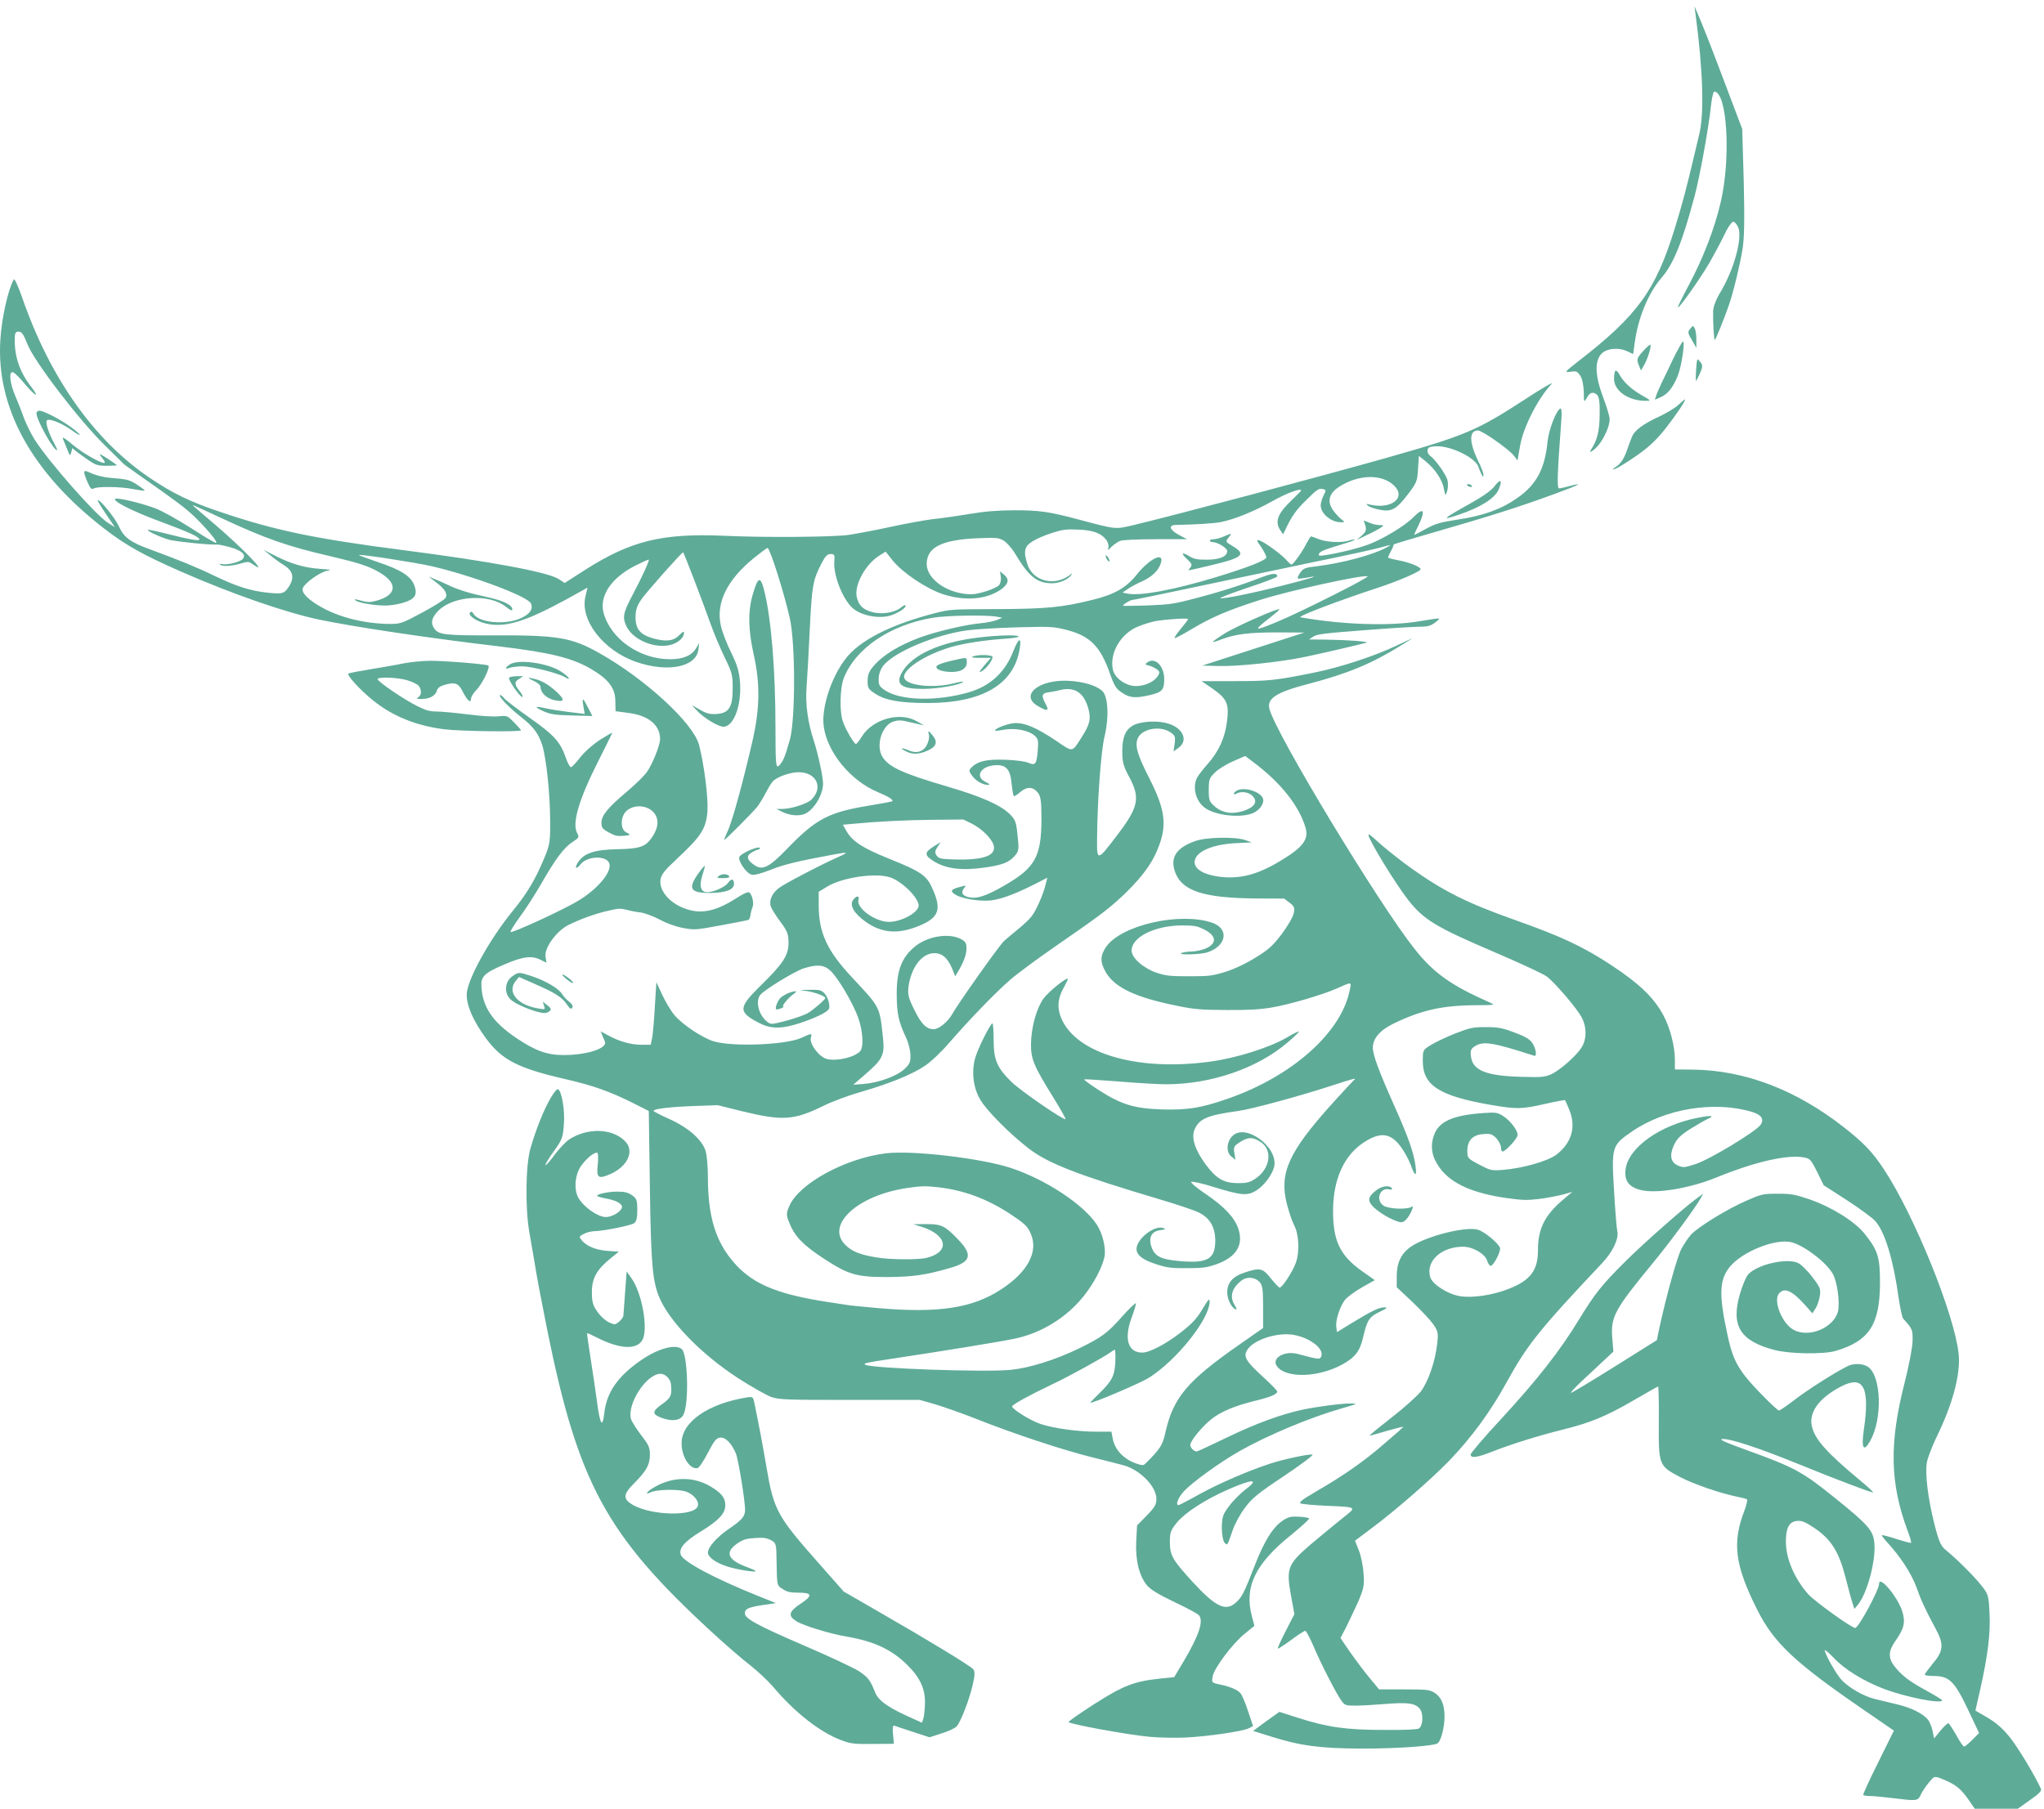 <?xml version="1.0" encoding="UTF-8" standalone="no"?>
<!-- Created with Inkscape (http://www.inkscape.org/) -->

<svg
   xmlns:dc="http://purl.org/dc/elements/1.1/"
   xmlns:cc="http://creativecommons.org/ns#"
   xmlns:rdf="http://www.w3.org/1999/02/22-rdf-syntax-ns#"
   xmlns:svg="http://www.w3.org/2000/svg"
   xmlns="http://www.w3.org/2000/svg"
   xmlns:sodipodi="http://sodipodi.sourceforge.net/DTD/sodipodi-0.dtd"
   xmlns:inkscape="http://www.inkscape.org/namespaces/inkscape"
   version="1.1"
   id="svg815"
   width="1128.789"
   height="999.062"
   viewBox="0 0 1128.788 999.063"
   sodipodi:docname="bull.svg"
   inkscape:version="0.92.3 (2405546, 2018-03-11)">
  <defs
     id="defs819" />
  <sodipodi:namedview
     pagecolor="#ffffff"
     bordercolor="#666666"
     borderopacity="1"
     objecttolerance="10"
     gridtolerance="10"
     guidetolerance="10"
     inkscape:pageopacity="0"
     inkscape:pageshadow="2"
     inkscape:window-width="3200"
     inkscape:window-height="1689"
     id="namedview817"
     showgrid="false"
     fit-margin-top="0"
     fit-margin-left="0"
     fit-margin-right="0"
     fit-margin-bottom="0"
     inkscape:zoom="0.39056226"
     inkscape:cx="-144.55165"
     inkscape:cy="216.35806"
     inkscape:window-x="0"
     inkscape:window-y="55"
     inkscape:window-maximized="1"
     inkscape:current-layer="svg815"
     showguides="true" />
  <path
     style="fill:none;fill-opacity:1;stroke:#f7a400;stroke-width:0.905;stroke-opacity:1"
     d=""
     id="path1155"
     inkscape:connector-curvature="0" />
  <path
     style="fill:none;fill-opacity:1;stroke:#f7a400;stroke-width:0.905;stroke-opacity:1"
     d=""
     id="path1157"
     inkscape:connector-curvature="0" />
  <path
     style="fill:none;fill-opacity:1;stroke:#f7a400;stroke-width:0.905;stroke-opacity:1"
     d=""
     id="path1177"
     inkscape:connector-curvature="0" />
  <path
     style="fill:none;fill-opacity:1;stroke:#f7a400;stroke-width:0.905;stroke-opacity:1"
     d=""
     id="path1179"
     inkscape:connector-curvature="0" />
  <path
     style="fill:none;fill-opacity:1;stroke:#f7a400;stroke-width:0.905;stroke-opacity:1"
     d=""
     id="path1181"
     inkscape:connector-curvature="0" />
  <path
     style="fill:none;fill-opacity:1;stroke:#f7a400;stroke-width:0.905;stroke-opacity:1"
     d=""
     id="path1183"
     inkscape:connector-curvature="0" />
  <path
     style="fill:none;fill-opacity:1;stroke:#f7a400;stroke-width:0.905;stroke-opacity:1"
     d=""
     id="path1185"
     inkscape:connector-curvature="0" />
  <path
     style="fill:none;fill-opacity:1;stroke:#f7a400;stroke-width:0.905;stroke-opacity:1"
     d=""
     id="path1191"
     inkscape:connector-curvature="0" />
  <path
     style="fill:none;fill-opacity:1;stroke:#f7a400;stroke-width:0.905;stroke-opacity:1"
     d=""
     id="path1193"
     inkscape:connector-curvature="0" />
  <path
     style="fill:none;fill-opacity:1;stroke:#f7a400;stroke-width:0.905;stroke-opacity:1"
     d=""
     id="path1195"
     inkscape:connector-curvature="0" />
  <path
     style="fill:none;fill-opacity:1;stroke:#f7a400;stroke-width:0.905;stroke-opacity:1"
     d=""
     id="path1197"
     inkscape:connector-curvature="0" />
  <path
     style="fill:none;fill-opacity:1;stroke:#f7a400;stroke-width:0.905;stroke-opacity:1"
     d=""
     id="path1215"
     inkscape:connector-curvature="0" />
  <path
     style="fill:none;fill-opacity:1;stroke:#f7a400;stroke-width:0.905;stroke-opacity:1"
     d=""
     id="path1217"
     inkscape:connector-curvature="0" />
  <path
     style="fill:none;fill-opacity:1;stroke:#f7a400;stroke-width:0.32;stroke-opacity:1"
     d=""
     id="path1233"
     inkscape:connector-curvature="0" />
  <path
     style="fill:none;fill-opacity:1;stroke:#f7a400;stroke-width:0.32;stroke-opacity:1"
     d=""
     id="path1235"
     inkscape:connector-curvature="0" />
  <g
     style="fill:#5eab98;fill-opacity:1;stroke:none"
     transform="matrix(0.12,0,0,-0.078,-0.267,999.062)"
     id="g1034">
    <path
       inkscape:connector-curvature="0"
       d="m 7805,12710 c 35,-403 41,-715 16,-860 -5,-30 -14,-89 -20,-130 -39,-254 -56,-352 -92,-532 -88,-437 -171,-613 -441,-935 -66,-80 -68,-82 -38,-77 27,6 31,3 45,-29 9,-21 15,-69 16,-114 0,-74 1,-76 13,-44 15,41 28,48 47,25 10,-13 14,-49 13,-143 -1,-116 -11,-178 -39,-245 -16,-37 15,-6 37,37 26,53 48,131 48,177 0,19 -14,89 -30,155 -53,214 -36,335 49,343 23,2 43,-3 62,-17 l 27,-20 7,77 c 15,177 62,354 125,466 54,97 94,249 150,571 24,134 67,502 76,643 4,56 11,102 15,102 60,0 78,-475 29,-790 -28,-183 -80,-390 -145,-578 -30,-86 -53,-158 -51,-160 7,-6 103,205 145,315 22,60 53,148 68,197 15,50 33,91 40,94 7,2 17,-14 24,-38 22,-73 -19,-303 -83,-465 -19,-49 -31,-98 -32,-130 -1,-81 4,-209 8,-204 4,4 44,154 64,244 20,87 50,276 63,395 9,82 10,220 6,485 l -7,370 -70,285 c -73,298 -112,451 -136,535 l -14,50 z"
       id="path968"
       style="fill:#5eab98;fill-opacity:1" />
    <path
       inkscape:connector-curvature="0"
       d="m 66,10830 c -26,-68 -56,-273 -62,-425 -21,-481 144,-943 478,-1340 101,-120 180,-187 353,-304 234,-158 481,-290 635,-340 166,-53 504,-131 835,-191 232,-43 332,-81 421,-162 78,-72 108,-134 108,-225 l 1,-71 59,-12 c 93,-18 146,-86 146,-186 0,-41 -34,-173 -60,-231 -11,-25 -53,-89 -94,-142 -89,-116 -116,-168 -116,-220 0,-32 6,-44 31,-65 32,-27 40,-30 74,-26 29,3 31,8 9,24 -28,21 -27,114 2,153 40,54 111,36 134,-33 15,-44 9,-96 -18,-157 -29,-65 -56,-79 -156,-82 -110,-3 -159,-29 -186,-99 -15,-39 -5,-45 14,-8 30,59 118,64 132,8 15,-60 -55,-188 -149,-272 -76,-68 -301,-227 -305,-215 -2,6 17,52 41,103 25,51 69,156 98,233 67,180 106,261 146,301 30,30 32,35 21,64 -24,70 9,240 98,510 35,107 64,197 64,199 0,3 -25,-19 -56,-49 -32,-32 -70,-83 -90,-122 -18,-36 -38,-69 -43,-72 -5,-3 -16,27 -25,67 -25,112 -55,162 -166,282 -56,61 -109,123 -117,138 -8,16 -17,26 -20,23 -8,-8 42,-89 98,-156 55,-66 80,-117 97,-200 18,-91 35,-334 36,-520 1,-161 -1,-183 -27,-278 -41,-152 -79,-250 -146,-376 -107,-201 -211,-492 -211,-591 0,-81 31,-189 89,-310 74,-154 148,-212 370,-290 123,-44 198,-85 299,-162 l 80,-62 5,-543 c 5,-537 12,-657 42,-772 45,-171 193,-406 364,-577 64,-63 134,-124 156,-135 37,-17 64,-19 360,-19 h 320 l 71,-31 c 39,-18 124,-64 190,-104 168,-103 400,-221 529,-270 61,-23 127,-49 148,-58 75,-31 151,-150 151,-237 0,-42 -8,-61 -45,-120 l -44,-69 -4,-117 c -4,-132 15,-247 52,-311 15,-27 56,-65 125,-115 56,-41 107,-83 112,-93 22,-42 0,-143 -72,-330 l -42,-108 -69,-11 c -116,-19 -168,-51 -299,-180 -65,-64 -118,-121 -118,-127 0,-14 274,-91 375,-105 44,-6 116,-8 160,-5 102,7 266,44 293,65 l 21,16 -23,105 c -12,58 -28,114 -34,126 -14,26 -45,47 -96,64 -38,12 -38,13 -33,57 6,58 92,234 148,303 l 44,55 -11,65 c -37,210 14,374 181,580 46,58 83,110 82,115 -2,6 -23,11 -47,13 -35,3 -47,-1 -70,-23 -48,-46 -88,-143 -134,-325 -50,-197 -58,-221 -87,-261 -46,-64 -93,-29 -197,145 -94,158 -105,188 -106,281 0,72 3,86 33,143 39,71 131,163 237,234 115,77 145,75 74,-6 -21,-26 -54,-76 -72,-114 -29,-59 -32,-77 -33,-152 0,-47 6,-94 12,-105 14,-23 13,-25 38,87 9,42 34,114 56,158 33,69 58,101 181,227 78,81 137,148 130,151 -16,5 -134,-33 -196,-65 -101,-51 -233,-139 -323,-215 -50,-43 -94,-78 -97,-78 -15,0 -3,50 23,95 37,64 167,208 257,287 131,114 327,240 473,304 72,32 74,33 39,34 -43,0 -153,-22 -224,-45 -98,-33 -212,-97 -344,-195 -74,-55 -137,-100 -140,-100 -13,0 -30,25 -30,46 0,29 53,128 97,183 45,53 103,92 197,128 75,28 106,48 106,68 0,6 -29,52 -64,101 -81,114 -94,147 -73,195 24,59 107,109 180,109 86,0 181,-98 158,-162 -6,-17 -13,-16 -108,23 -60,24 -120,-30 -95,-86 41,-90 194,-82 305,14 58,51 78,93 93,194 18,118 27,140 77,177 33,24 37,30 20,30 -25,0 -56,-23 -148,-109 l -70,-66 -3,35 c -5,45 16,145 39,192 10,20 45,60 78,89 l 60,52 -56,61 c -104,112 -137,217 -136,436 1,219 51,388 142,479 76,76 123,67 170,-32 17,-35 37,-92 45,-126 20,-88 30,-89 22,-4 -8,90 -32,196 -96,417 -73,251 -100,365 -100,415 0,64 32,123 93,169 129,97 227,131 382,132 88,1 89,1 65,18 -182,124 -260,210 -348,381 -162,313 -633,1509 -667,1695 -15,77 28,121 180,182 179,72 290,143 423,270 l 57,55 -82,-59 c -96,-70 -255,-150 -368,-185 -182,-57 -213,-62 -371,-62 h -152 l 53,-56 c 64,-70 74,-104 64,-229 -9,-115 -38,-213 -88,-300 -21,-36 -43,-80 -50,-99 -22,-68 -6,-166 36,-213 46,-52 154,-73 214,-42 36,18 62,73 53,109 -13,51 -91,84 -122,53 -17,-17 -15,-33 2,-18 23,18 59,8 75,-22 22,-38 6,-76 -42,-101 -53,-27 -98,-17 -134,30 -25,33 -28,44 -28,118 0,74 3,85 30,125 16,24 54,59 84,79 l 54,36 34,-40 c 128,-146 215,-314 244,-471 14,-78 -12,-134 -107,-223 -112,-107 -196,-141 -296,-120 -67,15 -108,53 -108,102 0,72 79,127 194,135 l 69,5 -29,16 c -46,25 -178,22 -230,-6 -86,-46 -116,-113 -96,-211 30,-141 128,-193 374,-196 l 130,-1 25,-29 c 22,-26 24,-36 19,-75 -3,-25 -28,-91 -55,-147 -42,-84 -61,-111 -122,-168 -45,-43 -97,-80 -138,-100 -60,-28 -75,-31 -166,-31 -88,0 -107,3 -150,25 -61,32 -115,105 -115,157 0,95 106,177 231,178 57,0 70,-4 102,-28 60,-46 61,-102 4,-138 -18,-10 -45,-19 -62,-19 -16,0 -37,-5 -45,-10 -25,-16 87,-12 120,5 88,46 100,169 19,210 -147,76 -414,-17 -485,-169 -29,-63 -30,-109 -3,-182 42,-111 140,-181 337,-241 75,-23 106,-26 222,-27 102,-1 152,4 205,18 79,20 232,89 297,133 73,50 70,51 62,-9 -38,-302 -267,-615 -567,-773 -119,-63 -180,-78 -296,-73 -127,6 -188,34 -290,135 -41,40 -72,75 -69,78 2,2 73,-5 158,-15 85,-11 184,-20 220,-20 207,1 418,113 557,295 29,38 53,74 53,78 0,5 -26,-14 -57,-43 -81,-72 -235,-146 -354,-170 -346,-72 -634,68 -689,334 -13,66 -7,127 21,200 10,28 17,51 15,53 -8,9 -91,-95 -112,-141 -32,-70 -55,-197 -57,-315 -1,-112 11,-157 103,-385 33,-82 58,-151 56,-153 -9,-9 -208,202 -249,264 -67,102 -82,155 -82,300 0,67 -3,119 -6,115 -14,-16 -67,-182 -79,-246 -18,-100 -9,-215 26,-301 31,-78 133,-235 219,-338 90,-107 225,-188 605,-362 79,-36 160,-78 178,-92 52,-39 76,-102 77,-198 0,-133 -35,-164 -163,-147 -89,12 -116,34 -131,102 -14,67 1,109 41,117 24,5 27,8 14,15 -33,18 -97,-44 -118,-114 -18,-60 8,-104 85,-142 50,-25 68,-29 142,-28 73,0 91,4 136,28 92,51 126,138 99,256 -18,77 -64,152 -148,240 -41,42 -71,81 -68,87 4,5 47,-9 101,-35 128,-61 157,-65 197,-28 37,35 75,113 84,170 20,139 -132,311 -192,218 -27,-41 -30,-114 -6,-144 l 20,-25 -5,47 c -5,43 -3,50 25,78 38,38 61,38 97,0 56,-58 42,-191 -27,-260 -25,-25 -38,-30 -78,-30 -66,0 -100,31 -150,134 -48,101 -66,186 -51,243 21,79 59,104 201,134 62,13 280,104 430,179 105,53 119,58 102,38 -5,-7 -49,-80 -98,-163 -203,-347 -246,-495 -209,-716 10,-57 24,-122 32,-144 23,-65 27,-190 9,-268 -15,-65 -63,-177 -75,-177 -3,0 -21,29 -40,65 -38,74 -50,78 -121,42 -54,-27 -80,-72 -80,-140 0,-48 19,-109 39,-121 6,-4 4,9 -4,28 -26,62 -14,125 33,179 23,26 59,21 79,-10 15,-23 18,-50 18,-178 v -151 l -107,-115 c -240,-257 -306,-376 -342,-621 -13,-94 -24,-120 -94,-226 -8,-12 -14,-11 -38,1 -60,31 -101,98 -111,178 l -6,49 h -68 c -86,0 -196,23 -257,54 -46,23 -132,105 -132,125 0,12 80,80 184,156 78,56 235,190 268,226 9,11 18,19 21,19 2,0 3,-39 2,-87 -3,-98 -16,-136 -76,-225 -21,-32 -39,-60 -39,-62 0,-13 230,137 271,177 129,127 280,419 278,542 0,22 -8,8 -33,-57 -26,-68 -49,-105 -102,-168 -67,-80 -142,-140 -175,-140 -65,0 -85,95 -50,243 12,49 21,96 21,105 0,9 -27,-30 -61,-88 -70,-122 -96,-152 -202,-231 -107,-80 -225,-137 -312,-151 -118,-18 -634,9 -671,36 -12,9 11,17 108,39 222,51 522,126 581,146 123,40 237,149 316,300 47,90 86,205 96,279 8,60 -8,165 -36,230 -61,142 -236,319 -394,399 -137,70 -456,127 -577,104 -187,-36 -398,-214 -443,-372 -15,-54 -15,-64 0,-121 24,-93 62,-155 155,-249 117,-118 153,-134 295,-134 118,1 178,14 293,66 94,42 102,92 31,204 -58,93 -75,105 -143,105 l -61,-1 40,-19 c 118,-58 130,-178 22,-219 -39,-15 -172,-13 -232,3 -76,20 -112,42 -142,88 -94,141 56,353 286,404 63,14 84,15 144,4 113,-20 217,-79 319,-179 75,-76 88,-94 103,-146 38,-128 -12,-274 -136,-398 -132,-133 -290,-169 -565,-132 -60,8 -118,17 -129,19 -11,3 -51,12 -90,21 -261,60 -375,139 -465,320 -70,141 -100,311 -100,571 0,73 -5,156 -11,184 -17,79 -79,163 -165,223 -41,28 -74,54 -74,59 0,14 77,28 185,34 l 110,6 110,-42 c 189,-71 240,-66 379,39 38,29 115,73 170,97 129,57 235,123 294,184 26,26 76,98 111,161 96,170 216,361 283,450 33,44 128,152 212,241 209,222 249,269 323,380 74,113 115,199 142,300 46,169 37,280 -38,506 -56,169 -68,236 -51,287 21,64 101,85 147,39 23,-23 25,-31 21,-81 l -5,-56 24,27 c 48,56 15,151 -63,176 -50,17 -120,7 -149,-20 -35,-33 -48,-84 -48,-185 0,-75 6,-105 32,-179 52,-149 43,-213 -56,-413 -90,-183 -93,-184 -92,-32 1,272 18,629 34,729 22,141 17,289 -11,327 -29,38 -85,64 -152,70 -137,13 -229,-102 -144,-178 44,-40 54,-36 37,12 -22,61 -19,78 13,85 15,3 39,10 54,16 65,24 107,-17 128,-127 14,-76 9,-115 -31,-210 -44,-106 -38,-105 -114,-25 -96,99 -149,133 -198,127 -33,-5 -94,-43 -84,-53 2,-2 20,1 40,7 49,13 110,-3 138,-39 19,-24 21,-36 17,-107 -5,-100 -11,-110 -44,-88 -16,10 -54,18 -103,21 -86,5 -128,-9 -157,-53 -14,-22 -14,-27 2,-60 18,-38 49,-65 74,-65 10,1 5,8 -12,21 -54,40 -19,119 53,119 44,0 62,-37 67,-136 3,-46 8,-84 11,-84 4,0 17,14 29,30 30,39 57,38 79,-2 15,-28 18,-58 18,-198 -1,-259 -30,-338 -170,-462 -91,-81 -134,-100 -174,-79 -23,13 -26,32 -11,62 10,19 9,19 -21,6 -41,-16 -46,-30 -19,-55 26,-24 85,-42 142,-42 49,0 119,37 222,117 l 58,46 -7,-44 c -11,-72 -44,-188 -65,-229 -11,-22 -39,-63 -63,-92 -23,-29 -52,-67 -64,-83 -22,-31 -214,-448 -239,-519 -20,-54 -61,-106 -85,-106 -33,0 -57,36 -89,137 -27,83 -31,108 -27,163 12,134 59,233 114,238 39,4 66,-31 87,-109 l 14,-54 12,30 c 26,66 40,122 40,167 0,38 -5,50 -26,67 -53,42 -145,22 -203,-44 -67,-77 -93,-174 -92,-349 0,-133 9,-196 43,-306 11,-36 20,-91 20,-123 1,-49 -3,-64 -28,-100 -35,-50 -120,-97 -189,-105 l -46,-5 52,69 c 83,110 93,140 85,259 -16,231 -12,216 -144,434 -114,187 -152,316 -152,508 v 96 l 38,36 c 70,66 224,101 291,66 54,-27 131,-145 131,-199 0,-49 -79,-116 -137,-116 -63,0 -151,98 -140,156 6,32 -10,31 -25,-1 -17,-38 4,-94 57,-153 76,-84 153,-92 253,-26 85,56 98,114 56,257 -27,97 -51,122 -209,220 -110,68 -159,117 -185,184 l -19,51 42,6 c 116,17 246,27 373,29 l 140,2 38,-29 c 46,-35 91,-104 101,-152 13,-74 -44,-107 -177,-102 -65,3 -74,5 -85,27 -9,20 -9,32 3,60 l 15,36 -30,-29 c -46,-44 -46,-64 -1,-107 56,-53 127,-67 230,-45 85,18 117,37 144,87 17,30 18,47 11,141 -6,96 -10,112 -37,153 -42,63 -130,123 -285,193 -204,92 -270,138 -299,209 -33,78 -4,226 50,252 25,11 35,11 85,-8 l 56,-20 -33,29 c -77,70 -202,18 -253,-106 -12,-30 -24,-54 -28,-54 -8,0 -48,104 -60,160 -16,68 -13,237 4,305 54,212 213,378 411,429 63,16 245,21 294,7 l 25,-7 -25,-16 c -14,-9 -47,-19 -74,-23 -73,-10 -212,-61 -287,-105 -89,-52 -157,-116 -199,-185 -28,-48 -34,-68 -35,-116 0,-54 3,-61 36,-94 45,-46 115,-65 239,-65 253,0 399,132 425,385 9,87 -5,77 -30,-20 -38,-149 -106,-245 -204,-289 -148,-66 -315,-60 -387,15 -25,26 -29,38 -28,82 0,32 9,68 22,93 50,96 240,219 387,249 38,8 142,17 230,21 150,6 164,5 220,-16 113,-43 161,-116 206,-315 19,-83 28,-106 55,-132 36,-37 60,-40 125,-18 59,21 69,37 69,114 0,96 -44,160 -79,117 -10,-11 -8,-16 7,-20 11,-4 27,-15 37,-26 15,-17 16,-24 5,-50 -16,-40 -60,-70 -100,-70 -46,0 -97,55 -106,115 -17,117 35,256 115,306 25,16 62,34 81,39 54,14 150,23 150,14 0,-4 -16,-36 -35,-71 -19,-35 -31,-63 -26,-63 5,0 39,28 77,63 92,85 169,135 315,207 131,65 480,182 495,167 8,-8 -300,-247 -410,-318 -117,-75 -121,-72 -34,32 21,25 38,48 38,52 0,15 -200,-120 -252,-171 -32,-31 -56,-57 -54,-59 2,-2 19,5 38,17 65,38 127,50 258,50 l 125,-1 -235,-117 -235,-117 75,-3 c 87,-4 283,28 393,63 73,23 260,90 287,102 18,8 -86,20 -190,22 l -74,1 20,20 c 17,18 52,24 230,45 115,14 230,25 256,25 38,0 52,5 72,27 14,15 23,29 21,31 -2,3 -41,-6 -87,-18 -136,-37 -357,-26 -551,27 -18,5 177,119 358,210 96,49 195,115 195,130 0,18 -55,51 -107,65 -24,7 -43,15 -43,19 0,3 6,25 14,47 8,22 13,42 11,44 -2,2 87,43 198,92 244,108 383,176 539,264 116,65 145,88 73,58 -21,-9 -42,-16 -48,-16 -10,0 -8,101 9,450 5,86 3,122 -4,115 -20,-20 -52,-149 -58,-234 -12,-192 -51,-305 -139,-399 -73,-79 -156,-126 -274,-153 -83,-20 -103,-29 -148,-67 -29,-25 -53,-43 -53,-41 0,2 9,33 20,67 34,108 24,132 -23,58 -37,-59 -141,-156 -208,-194 -50,-28 -136,-61 -202,-76 -23,-5 -28,-4 -25,9 3,18 24,31 111,71 32,14 56,28 53,31 -2,2 -13,0 -24,-6 -33,-18 -104,-13 -140,9 -18,11 -34,20 -36,20 -3,0 -12,-24 -22,-52 -17,-54 -61,-148 -68,-148 -3,0 -15,17 -27,38 -28,44 -96,120 -120,133 -16,8 -15,1 7,-46 13,-31 24,-63 24,-73 0,-21 -85,-72 -232,-141 -193,-90 -349,-135 -408,-116 l -22,7 24,25 c 12,14 42,38 65,54 48,33 78,79 88,132 15,79 -51,31 -110,-81 -49,-95 -102,-142 -201,-180 -143,-55 -217,-66 -449,-67 -203,-1 -212,-2 -278,-28 -206,-81 -350,-194 -415,-327 -66,-134 -110,-345 -99,-475 16,-184 123,-385 249,-466 50,-32 74,-56 66,-65 -3,-3 -50,-16 -104,-30 -188,-47 -246,-94 -378,-304 -84,-134 -114,-157 -151,-119 -34,35 -40,64 -17,87 11,11 26,22 33,24 8,3 11,9 7,13 -11,11 -85,-40 -93,-64 -8,-27 32,-119 57,-127 13,-4 42,8 89,36 62,38 123,60 284,106 71,20 75,18 30,-13 -80,-54 -253,-193 -278,-223 -33,-39 -47,-90 -37,-132 4,-18 24,-67 45,-110 32,-66 36,-86 36,-148 0,-88 -26,-148 -130,-304 -101,-153 -102,-183 -9,-259 57,-46 104,-47 191,-4 40,20 87,50 106,67 31,28 33,35 28,75 -2,25 -12,56 -21,70 -14,22 -23,25 -69,24 -49,-1 -50,-2 -15,-8 38,-8 88,-36 88,-50 0,-12 -53,-82 -81,-108 -14,-12 -57,-36 -96,-52 -67,-27 -72,-28 -87,-12 -41,45 -59,147 -35,194 19,36 156,165 198,187 63,31 96,27 126,-17 35,-52 101,-224 126,-328 23,-100 27,-212 9,-242 -27,-43 -107,-71 -152,-54 -36,13 -83,110 -74,152 6,32 5,32 -45,-3 -73,-50 -320,-64 -404,-23 -53,26 -143,119 -179,185 -16,29 -41,94 -56,143 l -27,90 -7,-169 c -3,-93 -9,-193 -12,-221 l -7,-53 h -44 c -48,0 -102,24 -153,67 l -33,28 6,-25 c 4,-14 10,-35 13,-47 13,-48 -81,-96 -190,-96 -77,0 -131,31 -219,122 -107,112 -153,216 -159,358 -4,77 12,101 109,164 84,55 124,62 165,29 l 25,-19 -4,43 c -7,60 50,181 104,223 54,42 128,83 187,103 43,16 55,16 81,6 16,-7 46,-16 65,-19 19,-4 59,-27 89,-51 32,-27 74,-50 107,-59 52,-15 56,-15 175,19 67,19 124,36 127,39 3,3 6,17 8,32 1,16 5,40 9,55 8,29 0,84 -13,105 -6,9 -26,-4 -68,-46 -76,-74 -137,-99 -194,-82 -88,26 -157,129 -148,221 4,37 19,66 78,150 110,158 132,212 138,334 4,96 -15,330 -39,471 -27,153 -246,464 -458,648 -128,111 -192,128 -485,126 -226,-1 -255,4 -275,48 -18,40 -13,76 18,126 69,107 234,123 311,29 22,-26 30,-32 30,-19 0,31 -43,63 -116,87 -79,26 -136,53 -179,85 -16,12 -43,31 -60,41 l -30,19 33,-39 c 41,-47 55,-82 45,-111 -4,-12 -52,-59 -107,-104 -93,-77 -101,-81 -147,-81 -108,0 -220,40 -305,108 -69,56 -107,112 -98,146 9,36 78,112 111,122 24,6 19,9 -33,14 -72,8 -133,36 -206,93 l -53,42 32,-40 c 17,-22 45,-53 62,-69 40,-38 48,-84 27,-141 -24,-61 -31,-65 -101,-54 -81,13 -143,44 -245,119 -80,60 -160,110 -299,189 -89,50 -118,83 -141,160 -18,62 -89,196 -98,187 -2,-3 15,-46 38,-98 l 41,-93 -31,30 c -56,53 -273,432 -339,592 -16,40 -37,105 -47,145 -9,40 -27,111 -40,157 -28,98 -33,191 -9,171 8,-6 33,-46 55,-87 46,-83 66,-95 26,-14 -51,99 -76,208 -76,329 0,53 3,62 18,62 14,0 22,-18 40,-87 30,-122 240,-543 356,-717 47,-71 86,-130 86,-131 0,-2 29,-34 64,-72 183,-197 220,-240 265,-306 57,-86 106,-176 98,-183 -3,-3 -54,43 -114,103 -60,59 -134,123 -165,141 -63,37 -175,78 -185,68 -15,-15 80,-89 207,-161 130,-74 180,-109 180,-127 0,-12 -44,-1 -144,38 -49,19 -90,33 -93,30 -7,-6 59,-54 98,-70 32,-13 182,-37 219,-34 8,1 36,-8 62,-19 53,-24 74,-53 58,-82 -11,-22 -73,-46 -96,-37 -9,3 -12,1 -9,-4 9,-14 47,-12 88,5 45,19 42,19 67,-7 72,-77 -53,122 -183,292 -110,144 -104,135 -90,127 7,-4 62,-43 122,-86 205,-147 305,-201 502,-271 128,-46 177,-70 224,-112 90,-78 85,-164 -11,-204 -30,-12 -39,-12 -70,1 -29,12 -34,12 -25,1 14,-17 87,-36 138,-36 21,0 57,9 81,20 54,25 67,56 51,123 -16,66 -63,112 -172,167 -47,25 -84,46 -83,48 7,7 256,-52 334,-79 186,-66 446,-215 458,-265 10,-39 -4,-71 -42,-100 -70,-54 -198,-38 -223,28 -5,14 -10,17 -15,10 -12,-20 24,-60 69,-78 90,-34 181,8 381,176 l 90,77 -9,-59 c -28,-169 81,-386 233,-467 144,-77 276,-37 286,86 l 4,48 -13,-34 c -21,-55 -60,-81 -121,-81 -140,0 -273,143 -306,328 -21,121 36,251 150,338 30,23 56,41 58,39 4,-4 -32,-127 -73,-245 -45,-131 -49,-161 -31,-223 28,-96 125,-162 200,-137 37,12 66,51 66,87 0,13 -6,8 -20,-14 -26,-43 -60,-51 -118,-27 -63,26 -85,66 -85,152 0,50 7,82 27,126 24,54 188,337 192,333 4,-4 92,-357 124,-497 17,-74 48,-187 68,-250 33,-103 37,-126 36,-221 0,-131 -18,-172 -76,-177 -29,-2 -44,3 -74,30 l -38,33 20,-33 c 32,-56 104,-123 128,-120 47,7 81,154 74,314 -4,77 -13,124 -41,211 -20,62 -42,150 -48,195 -22,158 29,319 152,474 34,42 62,74 64,72 13,-13 76,-320 102,-498 26,-177 26,-708 1,-855 -22,-123 -33,-165 -52,-190 -13,-18 -15,14 -15,275 0,405 -20,779 -53,973 -17,101 -29,90 -54,-48 -20,-112 -18,-241 7,-413 30,-207 28,-380 -5,-605 -43,-289 -94,-578 -115,-644 -10,-35 -18,-63 -16,-63 5,0 132,196 152,235 11,22 28,65 38,95 10,30 24,67 32,82 16,32 80,68 120,68 83,0 116,-109 59,-195 -19,-28 -93,-65 -132,-65 h -29 l 25,-19 c 35,-28 79,-34 106,-16 42,28 84,135 84,215 -1,53 -22,205 -43,305 -27,126 -39,258 -33,375 3,63 10,250 15,415 10,309 14,343 53,461 18,54 27,69 43,69 17,0 19,-6 17,-45 -7,-100 38,-276 85,-339 41,-54 123,-77 176,-50 34,18 67,51 67,67 0,9 -8,5 -21,-11 -28,-37 -88,-52 -133,-33 -43,18 -62,47 -71,107 -12,85 40,232 105,294 l 28,27 33,-64 c 47,-88 156,-200 232,-238 103,-51 206,-36 271,40 31,37 33,69 8,100 l -18,23 4,-38 c 2,-20 -1,-47 -8,-60 -13,-24 -93,-65 -127,-65 -106,0 -206,104 -206,215 0,118 70,172 238,182 86,5 92,4 117,-18 14,-13 38,-55 53,-94 63,-162 100,-207 170,-207 31,0 71,25 85,54 9,20 9,21 -2,7 -70,-85 -171,-49 -197,71 -20,94 -15,129 24,166 19,18 60,45 90,59 46,23 65,27 118,23 71,-4 107,-25 131,-74 8,-18 12,-42 9,-55 -4,-20 -2,-19 15,8 12,17 30,37 41,42 11,6 81,11 163,11 h 143 l -38,31 c -42,35 -49,69 -14,70 97,3 177,11 207,20 64,20 155,77 236,147 68,59 134,96 134,77 0,-3 -20,-35 -45,-71 -63,-93 -77,-150 -51,-209 l 13,-30 16,50 c 25,80 46,126 94,197 49,75 55,80 76,72 12,-4 12,-10 1,-42 -7,-20 -13,-52 -14,-70 0,-60 47,-122 94,-122 17,0 18,2 4,18 -9,9 -26,37 -38,61 -31,62 -24,121 21,168 89,92 199,98 256,14 58,-85 -9,-170 -107,-137 -22,8 -23,7 -11,-8 7,-9 31,-21 52,-27 55,-17 77,2 130,108 41,82 44,95 47,181 l 4,92 30,-37 c 43,-53 78,-132 85,-195 7,-53 7,-53 15,-18 4,19 5,53 2,75 -6,41 -54,146 -81,177 -8,9 -13,27 -11,40 2,18 10,24 36,26 67,7 183,-79 198,-145 3,-16 10,-39 14,-53 7,-21 9,-22 9,-5 1,11 -10,55 -24,98 -42,134 -43,217 -1,217 19,0 141,-132 164,-176 l 18,-36 12,106 c 16,134 82,333 145,436 12,19 -44,-30 -123,-110 -221,-221 -273,-255 -635,-413 -320,-139 -968,-404 -1166,-477 -87,-31 -76,-33 -259,42 -130,53 -175,63 -290,63 -80,-1 -130,-7 -210,-27 -58,-15 -132,-31 -165,-36 -33,-6 -121,-30 -195,-55 -75,-25 -163,-50 -195,-57 -72,-15 -387,-19 -565,-6 -290,20 -434,-34 -647,-243 l -92,-91 -28,28 c -49,49 -315,125 -702,202 -419,83 -598,140 -851,271 -144,74 -224,134 -334,249 -253,266 -454,705 -581,1268 -18,81 -36,140 -39,132 z M 6380,8929 c -60,-50 -200,-108 -316,-130 -56,-10 -63,-14 -78,-46 -9,-20 -14,-38 -11,-41 3,-3 21,0 42,6 73,22 15,-7 -112,-56 -144,-56 -270,-95 -287,-90 -6,2 50,35 125,74 75,38 137,74 137,81 0,26 -23,23 -78,-10 -85,-51 -189,-102 -305,-148 -91,-37 -114,-42 -215,-48 -61,-3 -112,-4 -112,-2 0,9 34,41 43,41 6,0 126,38 266,84 141,46 387,126 546,177 160,50 308,100 330,110 52,23 55,23 25,-2 z"
       id="path970"
       style="fill:#5eab98;fill-opacity:1" />
    <path
       inkscape:connector-curvature="0"
       d="m 7781,10481 c -13,-24 -13,-29 13,-96 l 15,-40 v 60 c 0,33 -4,69 -8,80 -8,19 -8,19 -20,-4 z"
       id="path972"
       style="fill:#5eab98;fill-opacity:1" />
    <path
       inkscape:connector-curvature="0"
       d="m 7704,10273 c -20,-65 -44,-143 -54,-173 -9,-31 -21,-70 -25,-89 l -7,-33 27,18 c 32,21 57,69 79,154 17,67 34,240 23,240 -3,0 -22,-53 -43,-117 z"
       id="path974"
       style="fill:#5eab98;fill-opacity:1" />
    <path
       inkscape:connector-curvature="0"
       d="m 7562,10319 c -27,-47 -28,-55 -19,-92 l 11,-42 13,34 c 16,39 37,141 30,148 -3,2 -18,-19 -35,-48 z"
       id="path976"
       style="fill:#5eab98;fill-opacity:1" />
    <path
       inkscape:connector-curvature="0"
       d="m 7808,10195 c -2,-44 -2,-82 -1,-84 1,-2 9,22 18,52 14,50 14,59 1,84 -14,27 -14,25 -18,-52 z"
       id="path978"
       style="fill:#5eab98;fill-opacity:1" />
    <path
       inkscape:connector-curvature="0"
       d="m 7437,10183 c -4,-3 -7,-29 -7,-57 0,-85 66,-156 145,-156 27,0 27,1 -18,40 -49,44 -83,93 -102,146 -6,19 -15,31 -18,27 z"
       id="path980"
       style="fill:#5eab98;fill-opacity:1" />
    <path
       inkscape:connector-curvature="0"
       d="m 7726,9941 c -15,-22 -54,-57 -85,-80 -75,-52 -118,-101 -129,-148 -6,-21 -17,-69 -26,-108 -11,-46 -26,-79 -44,-99 -23,-24 -24,-27 -5,-17 11,6 55,48 97,93 57,61 91,111 131,188 51,100 99,210 91,210 -2,0 -15,-18 -30,-39 z"
       id="path982"
       style="fill:#5eab98;fill-opacity:1" />
    <path
       inkscape:connector-curvature="0"
       d="m 170,9882 c 0,-47 78,-262 95,-262 2,0 -3,19 -11,42 -30,85 -45,161 -35,171 13,13 69,-22 115,-73 47,-53 47,-36 -1,19 -44,52 -129,121 -149,121 -8,0 -14,-8 -14,-18 z"
       id="path984"
       style="fill:#5eab98;fill-opacity:1" />
    <path
       inkscape:connector-curvature="0"
       d="m 294,9693 c 3,-10 11,-40 18,-68 12,-47 13,-48 18,-20 l 5,30 20,-25 c 11,-13 36,-41 56,-62 32,-33 42,-38 83,-38 25,0 46,2 46,4 0,2 -18,22 -40,44 -44,44 -47,44 -25,2 9,-17 12,-30 7,-30 -20,0 -100,71 -141,124 -46,59 -56,67 -47,39 z"
       id="path986"
       style="fill:#5eab98;fill-opacity:1" />
    <path
       inkscape:connector-curvature="0"
       d="m 390,9462 c 0,-10 7,-42 16,-71 11,-40 18,-51 27,-42 16,16 125,14 182,-4 27,-8 51,-13 53,-11 2,2 -13,20 -33,40 -36,37 -46,41 -127,51 -26,3 -63,17 -82,30 -32,22 -36,23 -36,7 z"
       id="path988"
       style="fill:#5eab98;fill-opacity:1" />
    <path
       inkscape:connector-curvature="0"
       d="m 6881,9367 c -16,-32 -51,-71 -115,-126 -127,-109 -135,-122 -46,-75 97,51 162,114 179,176 19,66 9,80 -18,25 z"
       id="path990"
       style="fill:#5eab98;fill-opacity:1" />
    <path
       inkscape:connector-curvature="0"
       d="m 6755,9370 c 3,-5 11,-10 16,-10 6,0 7,5 4,10 -3,6 -11,10 -16,10 -6,0 -7,-4 -4,-10 z"
       id="path992"
       style="fill:#5eab98;fill-opacity:1" />
    <path
       inkscape:connector-curvature="0"
       d="m 6286,9086 c 5,-31 2,-44 -16,-69 l -23,-31 46,34 c 26,18 54,42 64,52 15,17 15,18 -6,18 -12,0 -33,7 -47,17 l -26,16 z"
       id="path994"
       style="fill:#5eab98;fill-opacity:1" />
    <path
       inkscape:connector-curvature="0"
       d="m 5635,9010 c -16,-11 -38,-20 -47,-20 -10,0 -18,-4 -18,-10 0,-5 5,-10 11,-10 24,0 69,-42 69,-64 0,-38 -35,-61 -95,-61 -43,0 -59,5 -79,24 -36,34 -41,22 -10,-21 21,-30 24,-40 15,-57 -7,-12 -10,-21 -8,-21 3,0 49,16 103,36 145,52 163,77 99,135 -33,31 -34,32 -19,60 17,34 17,34 -21,9 z"
       id="path996"
       style="fill:#5eab98;fill-opacity:1" />
    <path
       inkscape:connector-curvature="0"
       d="m 5091,8870 c 0,-8 4,-22 9,-30 12,-18 12,-2 0,25 -6,13 -9,15 -9,5 z"
       id="path998"
       style="fill:#5eab98;fill-opacity:1" />
    <path
       inkscape:connector-curvature="0"
       d="m 4511,8295 c -183,-33 -311,-122 -358,-248 -31,-85 -4,-117 97,-117 66,0 172,28 185,50 3,4 -18,0 -45,-11 -94,-36 -213,-16 -226,37 -14,56 93,166 216,221 58,26 155,49 253,59 31,3 57,10 57,15 0,13 -91,10 -179,-6 z"
       id="path1000"
       style="fill:#5eab98;fill-opacity:1" />
    <path
       inkscape:connector-curvature="0"
       d="m 4480,8160 c -11,-7 -2,-10 33,-10 h 49 l -31,-56 c -24,-45 -26,-53 -10,-38 21,19 49,76 49,100 0,16 -66,19 -90,4 z"
       id="path1002"
       style="fill:#5eab98;fill-opacity:1" />
    <path
       inkscape:connector-curvature="0"
       d="m 4377,8128 c -32,-11 -61,-27 -64,-36 -15,-38 89,-59 120,-24 16,17 20,34 18,65 -1,21 -1,21 -74,-5 z"
       id="path1004"
       style="fill:#5eab98;fill-opacity:1" />
    <path
       inkscape:connector-curvature="0"
       d="m 1860,8111 c -30,-10 -98,-28 -150,-41 -52,-13 -99,-27 -104,-31 -10,-9 52,-115 112,-189 90,-113 200,-181 329,-206 75,-14 353,-20 353,-7 0,3 -14,28 -32,56 -31,48 -32,49 -72,43 -25,-4 -82,2 -144,14 -56,11 -120,20 -141,20 -30,0 -51,9 -88,38 -58,43 -183,174 -183,191 0,18 91,13 137,-8 23,-11 46,-28 52,-39 14,-27 14,-65 -1,-80 -9,-9 -9,-12 3,-13 44,-4 74,18 82,60 4,19 16,32 36,40 48,21 64,11 83,-49 21,-63 38,-86 38,-49 0,13 11,40 23,59 28,42 68,168 56,176 -18,11 -205,34 -268,33 -36,0 -91,-9 -121,-18 z"
       id="path1006"
       style="fill:#5eab98;fill-opacity:1" />
    <path
       inkscape:connector-curvature="0"
       d="m 2347,8102 c -23,-25 -21,-35 2,-22 11,5 37,10 58,10 41,-1 164,-48 194,-76 34,-31 20,2 -17,39 -62,62 -200,90 -237,49 z"
       id="path1008"
       style="fill:#5eab98;fill-opacity:1" />
    <path
       inkscape:connector-curvature="0"
       d="m 2345,8009 c -7,-11 53,-144 62,-136 2,3 -2,18 -10,34 -28,54 -29,71 -8,92 l 21,21 h -29 c -17,0 -33,-5 -36,-11 z"
       id="path1010"
       style="fill:#5eab98;fill-opacity:1" />
    <path
       inkscape:connector-curvature="0"
       d="m 2457,7988 c 20,-14 33,-32 33,-46 0,-39 28,-79 62,-91 49,-17 52,0 11,59 -41,57 -73,84 -113,95 -22,6 -22,4 7,-17 z"
       id="path1012"
       style="fill:#5eab98;fill-opacity:1" />
    <path
       inkscape:connector-curvature="0"
       d="m 2687,7807 6,-54 -70,13 c -38,7 -88,19 -111,27 -52,18 -53,10 -6,-23 31,-20 51,-25 129,-28 l 93,-4 -19,58 c -25,75 -29,77 -22,11 z"
       id="path1014"
       style="fill:#5eab98;fill-opacity:1" />
    <path
       inkscape:connector-curvature="0"
       d="m 4277,7607 c 3,-13 0,-43 -7,-66 -14,-53 -47,-72 -84,-47 -35,22 -46,20 -17,-4 31,-26 60,-25 102,3 40,27 48,61 24,106 -19,37 -24,39 -18,8 z"
       id="path1016"
       style="fill:#5eab98;fill-opacity:1" />
    <path
       inkscape:connector-curvature="0"
       d="m 6300,6896 c 0,-33 123,-343 183,-461 71,-139 127,-192 395,-368 120,-79 229,-157 243,-174 38,-45 137,-223 159,-286 25,-69 25,-157 1,-215 -24,-61 -104,-168 -143,-193 -29,-18 -45,-20 -133,-16 -162,6 -225,45 -233,141 -4,46 -1,57 18,76 38,38 85,26 273,-68 14,-7 7,57 -10,93 -13,27 -35,46 -83,73 -56,32 -74,37 -130,37 -59,0 -72,-4 -139,-44 -40,-24 -91,-61 -112,-81 -39,-37 -39,-37 -39,-116 0,-171 75,-246 310,-309 121,-32 144,-32 252,6 49,17 91,29 92,27 2,-2 10,-30 19,-64 34,-123 13,-238 -58,-322 -41,-47 -156,-97 -247,-108 -53,-6 -56,-5 -109,38 -54,44 -54,45 -54,101 1,72 26,111 77,115 31,3 38,-1 57,-31 11,-19 21,-49 21,-66 0,-20 4,-30 10,-26 16,10 58,80 65,108 8,29 -30,110 -69,146 -23,21 -31,23 -83,18 -147,-15 -212,-61 -233,-164 -17,-79 -7,-154 30,-229 53,-109 153,-177 308,-210 70,-15 92,-16 147,-6 35,7 84,21 109,31 l 44,19 -47,-61 c -81,-108 -111,-202 -111,-352 0,-142 -35,-213 -132,-272 -76,-47 -171,-68 -228,-53 -57,15 -126,84 -136,135 -21,113 51,215 152,215 44,0 101,-51 110,-99 4,-17 10,-34 15,-36 12,-8 50,103 44,128 -10,37 -74,117 -103,128 -58,23 -234,-46 -305,-119 -46,-48 -67,-114 -67,-211 v -78 l 72,-104 c 39,-57 82,-128 96,-158 22,-49 24,-62 18,-140 -9,-125 -41,-266 -75,-336 -17,-33 -77,-116 -135,-185 -57,-69 -103,-126 -101,-128 1,-1 36,13 78,33 43,19 77,32 77,29 0,-3 -41,-59 -91,-124 -95,-126 -182,-219 -314,-337 -60,-54 -77,-74 -67,-81 8,-5 57,-12 110,-16 156,-11 151,-5 78,-94 -35,-43 -99,-125 -144,-183 -104,-138 -111,-167 -89,-357 l 16,-134 -40,-120 c -22,-66 -39,-122 -36,-124 2,-2 29,25 61,61 31,36 61,65 65,65 4,0 20,-46 36,-102 34,-125 106,-341 130,-392 16,-34 20,-36 64,-36 26,0 85,5 131,11 111,14 145,7 166,-33 18,-34 15,-121 -4,-140 -7,-7 -65,-11 -159,-10 -176,0 -261,19 -396,85 l -87,43 -61,-67 -60,-68 83,-40 c 134,-65 225,-84 413,-85 164,-1 338,18 354,38 15,19 31,114 31,188 0,86 -15,140 -47,170 -23,21 -34,23 -139,23 h -115 l -46,85 c -25,47 -65,129 -89,182 l -43,97 25,73 c 13,40 38,122 56,182 27,98 30,119 25,205 -2,53 -12,126 -22,163 l -17,66 77,89 c 102,116 274,346 355,475 103,164 191,349 264,553 97,272 151,375 442,850 49,80 77,173 69,225 -3,19 -10,150 -15,290 -12,306 -10,318 80,413 154,165 382,222 556,141 42,-20 56,-51 39,-90 -19,-46 -236,-248 -300,-279 -52,-26 -56,-26 -80,-11 -34,22 -41,71 -20,143 14,46 28,69 73,114 32,30 68,63 81,72 37,25 21,29 -40,11 -178,-52 -325,-214 -336,-369 -6,-79 16,-124 71,-144 71,-27 224,12 347,89 179,112 326,164 404,142 27,-8 32,-17 60,-103 l 30,-94 106,-105 c 58,-58 118,-125 132,-150 44,-76 83,-276 107,-545 7,-71 16,-137 21,-145 42,-72 44,-77 43,-155 0,-44 -17,-179 -37,-300 -71,-428 -67,-708 13,-1042 12,-47 19,-87 17,-90 -3,-2 -33,10 -67,27 -34,17 -64,29 -67,27 -2,-3 10,-27 26,-54 55,-90 109,-216 131,-308 23,-100 43,-166 90,-300 39,-111 37,-158 -15,-251 -19,-36 -35,-69 -35,-74 0,-6 17,-10 38,-10 76,0 98,-33 166,-254 l 46,-150 -31,-48 c -17,-26 -34,-48 -38,-48 -4,0 -20,36 -36,81 -16,44 -33,82 -36,85 -3,2 -20,-22 -36,-52 l -30,-56 -7,53 c -4,28 -13,64 -21,79 -22,43 -78,86 -142,109 -32,12 -77,28 -100,37 -53,19 -124,82 -157,138 -25,43 -76,182 -76,208 0,7 19,-18 42,-55 48,-79 136,-163 228,-217 99,-59 270,-111 270,-82 0,4 -32,34 -71,67 -78,65 -116,109 -148,173 -30,58 -29,108 3,178 42,92 48,134 32,214 -21,101 -106,256 -106,194 0,-44 -95,-314 -110,-314 -17,0 -188,190 -217,240 -64,113 -103,254 -102,375 0,96 16,139 52,143 21,3 37,-7 77,-48 78,-80 114,-166 145,-350 14,-85 29,-171 34,-190 l 7,-35 17,31 c 43,83 83,314 75,437 -5,87 -29,129 -180,316 -150,187 -189,219 -403,338 -106,59 -134,79 -117,81 35,5 168,-63 352,-178 174,-109 330,-200 342,-200 4,0 -26,43 -68,96 -142,182 -196,274 -212,363 -19,104 29,208 134,292 102,81 132,-6 104,-304 -13,-133 -2,-166 28,-85 58,155 53,460 -9,527 -23,24 -65,27 -93,6 -57,-43 -184,-167 -242,-236 -37,-43 -70,-79 -75,-79 -9,0 -119,170 -154,240 -46,91 -64,156 -84,304 -39,276 -36,380 10,470 57,111 214,207 287,177 57,-24 152,-133 186,-216 23,-53 37,-215 26,-278 -22,-113 -132,-183 -202,-127 -53,41 -97,206 -69,258 25,47 62,21 126,-91 l 28,-49 14,34 c 8,18 17,58 20,88 5,51 2,63 -36,138 -22,45 -52,89 -66,98 -54,35 -187,-13 -228,-83 -10,-18 -27,-81 -38,-140 -42,-224 2,-332 161,-395 70,-28 225,-31 280,-6 154,70 203,186 204,478 0,185 -9,233 -71,352 -45,87 -152,189 -253,243 -67,35 -83,40 -146,40 -68,0 -74,-2 -143,-48 -89,-59 -224,-187 -257,-242 -13,-23 -33,-68 -44,-101 -19,-53 -69,-331 -101,-557 l -12,-89 -196,-189 c -107,-103 -197,-186 -199,-184 -3,2 17,35 42,72 26,37 71,102 100,144 l 53,76 -5,94 c -8,152 9,201 187,534 76,141 198,396 221,461 l 10,29 -31,-35 c -59,-66 -242,-315 -324,-440 -112,-171 -142,-230 -216,-415 -86,-219 -192,-427 -358,-704 -78,-129 -141,-243 -141,-253 0,-27 28,-22 95,18 88,54 218,116 325,157 133,51 202,95 329,208 61,55 112,99 114,99 2,0 4,-116 3,-257 -1,-301 0,-305 99,-385 59,-48 185,-115 260,-138 22,-7 43,-15 47,-19 3,-3 -2,-39 -12,-80 -57,-227 -44,-385 57,-696 78,-241 173,-378 493,-716 l 138,-146 -72,-224 c -40,-123 -71,-227 -69,-231 2,-5 16,-8 31,-8 15,0 62,-7 105,-15 111,-21 114,-21 128,22 11,37 38,93 57,121 8,11 17,9 48,-11 56,-36 79,-64 114,-140 l 30,-67 h 99 99 l 56,61 c 45,48 55,66 50,82 -29,97 -104,288 -141,360 -33,63 -61,102 -102,140 l -58,52 23,155 c 34,234 47,393 42,536 -4,123 -5,132 -37,194 -35,68 -114,189 -163,250 -24,30 -32,57 -53,181 -30,182 -45,365 -35,444 4,33 24,111 43,173 76,238 112,448 103,592 -19,279 -204,983 -345,1310 -52,121 -91,184 -182,294 -221,267 -456,405 -696,410 l -83,1 v 70 c 0,94 -22,225 -53,314 -45,127 -110,223 -242,357 -129,130 -228,201 -435,314 -229,125 -334,206 -488,375 -40,44 -97,114 -128,154 -61,84 -64,87 -64,77 z"
       id="path1018"
       style="fill:#5eab98;fill-opacity:1" />
    <path
       inkscape:connector-curvature="0"
       d="m 3225,6642 c -60,-123 -51,-157 43,-157 74,1 112,22 112,65 0,37 -13,39 -28,5 -13,-28 -67,-65 -95,-65 -30,0 -38,44 -23,118 8,37 13,68 12,69 -1,2 -11,-14 -21,-35 z"
       id="path1020"
       style="fill:#5eab98;fill-opacity:1" />
    <path
       inkscape:connector-curvature="0"
       d="m 3310,6605 c -11,-13 -8,-15 20,-15 21,0 30,4 28,13 -7,18 -33,20 -48,2 z"
       id="path1022"
       style="fill:#5eab98;fill-opacity:1" />
    <path
       inkscape:connector-curvature="0"
       d="m 2360,5895 c -35,-38 -39,-119 -8,-164 30,-44 144,-109 166,-94 24,15 25,28 2,54 l -20,24 6,-28 c 6,-27 5,-28 -22,-21 -99,23 -150,115 -109,195 l 16,29 72,-49 c 95,-64 124,-93 147,-143 15,-34 20,-39 26,-25 4,11 -1,26 -13,40 -11,12 -26,37 -33,54 -16,41 -75,95 -139,128 -62,31 -62,31 -91,0 z"
       id="path1024"
       style="fill:#5eab98;fill-opacity:1" />
    <path
       inkscape:connector-curvature="0"
       d="m 2590,5906 c 0,-4 11,-21 25,-38 14,-16 25,-25 25,-19 0,12 -49,69 -50,57 z"
       id="path1026"
       style="fill:#5eab98;fill-opacity:1" />
    <path
       inkscape:connector-curvature="0"
       d="m 3632,5777 c -12,-7 -28,-22 -36,-32 -17,-25 -31,-85 -19,-85 11,0 40,20 30,20 -10,0 21,60 46,88 23,24 14,28 -21,9 z"
       id="path1028"
       style="fill:#5eab98;fill-opacity:1" />
    <path
       inkscape:connector-curvature="0"
       d="m 2536,5032 c -31,-81 -68,-223 -93,-358 -22,-120 -24,-420 -5,-589 7,-60 17,-153 23,-205 14,-133 25,-222 59,-485 143,-1090 272,-1455 753,-2137 64,-91 145,-199 180,-240 35,-42 83,-111 107,-154 98,-180 215,-321 311,-377 48,-28 59,-30 169,-28 l 76,1 -4,66 c -3,37 -1,65 4,63 5,-3 44,-22 86,-44 l 78,-39 54,27 c 31,14 62,37 70,49 19,29 61,198 76,304 9,60 9,87 1,102 -13,24 -205,204 -436,408 l -160,142 -117,204 c -189,329 -205,374 -238,673 -19,173 -39,332 -56,457 -6,45 -8,47 -33,41 -179,-43 -302,-174 -302,-323 -1,-96 38,-189 73,-178 7,2 29,51 48,109 29,86 39,105 57,107 24,4 52,-40 72,-113 12,-46 44,-354 42,-403 -2,-45 -14,-67 -78,-134 -54,-58 -92,-125 -93,-164 0,-32 36,-72 88,-98 44,-22 132,-44 132,-33 0,3 -20,17 -45,31 -84,49 -97,102 -42,162 28,30 42,37 83,41 39,4 54,1 74,-15 24,-20 25,-25 26,-149 2,-176 1,-171 29,-198 18,-19 35,-25 70,-25 66,0 69,-20 11,-79 -54,-55 -59,-85 -18,-124 31,-30 154,-88 227,-107 130,-34 212,-93 284,-204 58,-89 81,-167 80,-269 -1,-45 -4,-95 -8,-110 l -6,-28 -70,49 c -89,63 -131,110 -145,164 -23,90 -33,109 -76,153 -25,24 -137,105 -249,179 -217,144 -275,192 -275,230 0,32 17,43 85,59 l 58,13 -79,49 c -203,125 -348,244 -359,294 -10,46 18,95 95,167 81,77 110,125 110,184 0,52 -18,87 -69,133 -80,73 -178,69 -263,-11 -29,-26 -40,-54 -13,-32 25,21 127,25 164,6 36,-19 63,-71 54,-105 -19,-72 -212,-65 -298,10 -47,42 -46,75 5,153 57,88 73,133 73,201 1,51 -6,73 -40,140 -22,44 -43,96 -47,115 -19,107 71,320 136,320 22,0 46,-36 48,-75 5,-78 0,-95 -41,-140 -48,-52 -47,-73 2,-99 48,-26 84,-16 97,26 26,83 19,431 -9,464 -30,36 -109,3 -186,-79 -108,-114 -159,-228 -170,-376 -8,-111 -20,-81 -34,88 -6,69 -19,205 -29,301 -10,96 -17,176 -16,177 2,2 20,-11 42,-28 107,-85 187,-92 213,-18 27,78 -2,330 -51,436 l -22,48 -7,-145 c -4,-80 -7,-155 -8,-166 0,-12 -9,-32 -20,-45 -18,-23 -19,-23 -46,-5 -15,10 -39,43 -53,74 -22,47 -26,72 -26,142 0,97 23,160 88,240 l 36,45 -50,5 c -54,6 -97,32 -120,74 -14,26 -14,28 9,47 13,10 35,19 49,19 37,0 165,39 182,56 11,11 15,37 15,94 0,69 -3,81 -24,104 -19,20 -34,26 -67,26 -43,0 -94,-17 -94,-30 0,-4 20,-13 45,-20 49,-14 77,-42 68,-69 -11,-32 -47,-61 -73,-61 -36,0 -100,69 -125,133 -24,63 -17,174 15,237 25,51 59,92 71,85 4,-3 5,-40 2,-84 -7,-93 2,-104 56,-68 81,54 114,162 71,232 -58,94 -174,100 -259,14 -15,-15 -45,-64 -67,-109 -21,-45 -40,-77 -42,-72 -1,5 16,50 39,98 38,81 42,98 46,189 6,98 -10,240 -27,250 -5,3 -20,-25 -34,-63 z"
       id="path1030"
       style="fill:#5eab98;fill-opacity:1" />
    <path
       inkscape:connector-curvature="0"
       d="m 6337,4381 c -33,-40 -40,-62 -28,-94 13,-35 66,-92 108,-118 30,-19 36,-20 49,-7 8,8 22,37 30,64 10,34 11,45 2,36 -20,-20 -105,-15 -128,8 -39,39 -18,133 26,116 10,-4 14,-1 12,6 -9,26 -45,19 -71,-11 z"
       id="path1032"
       style="fill:#5eab98;fill-opacity:1" />
  </g>
</svg>
